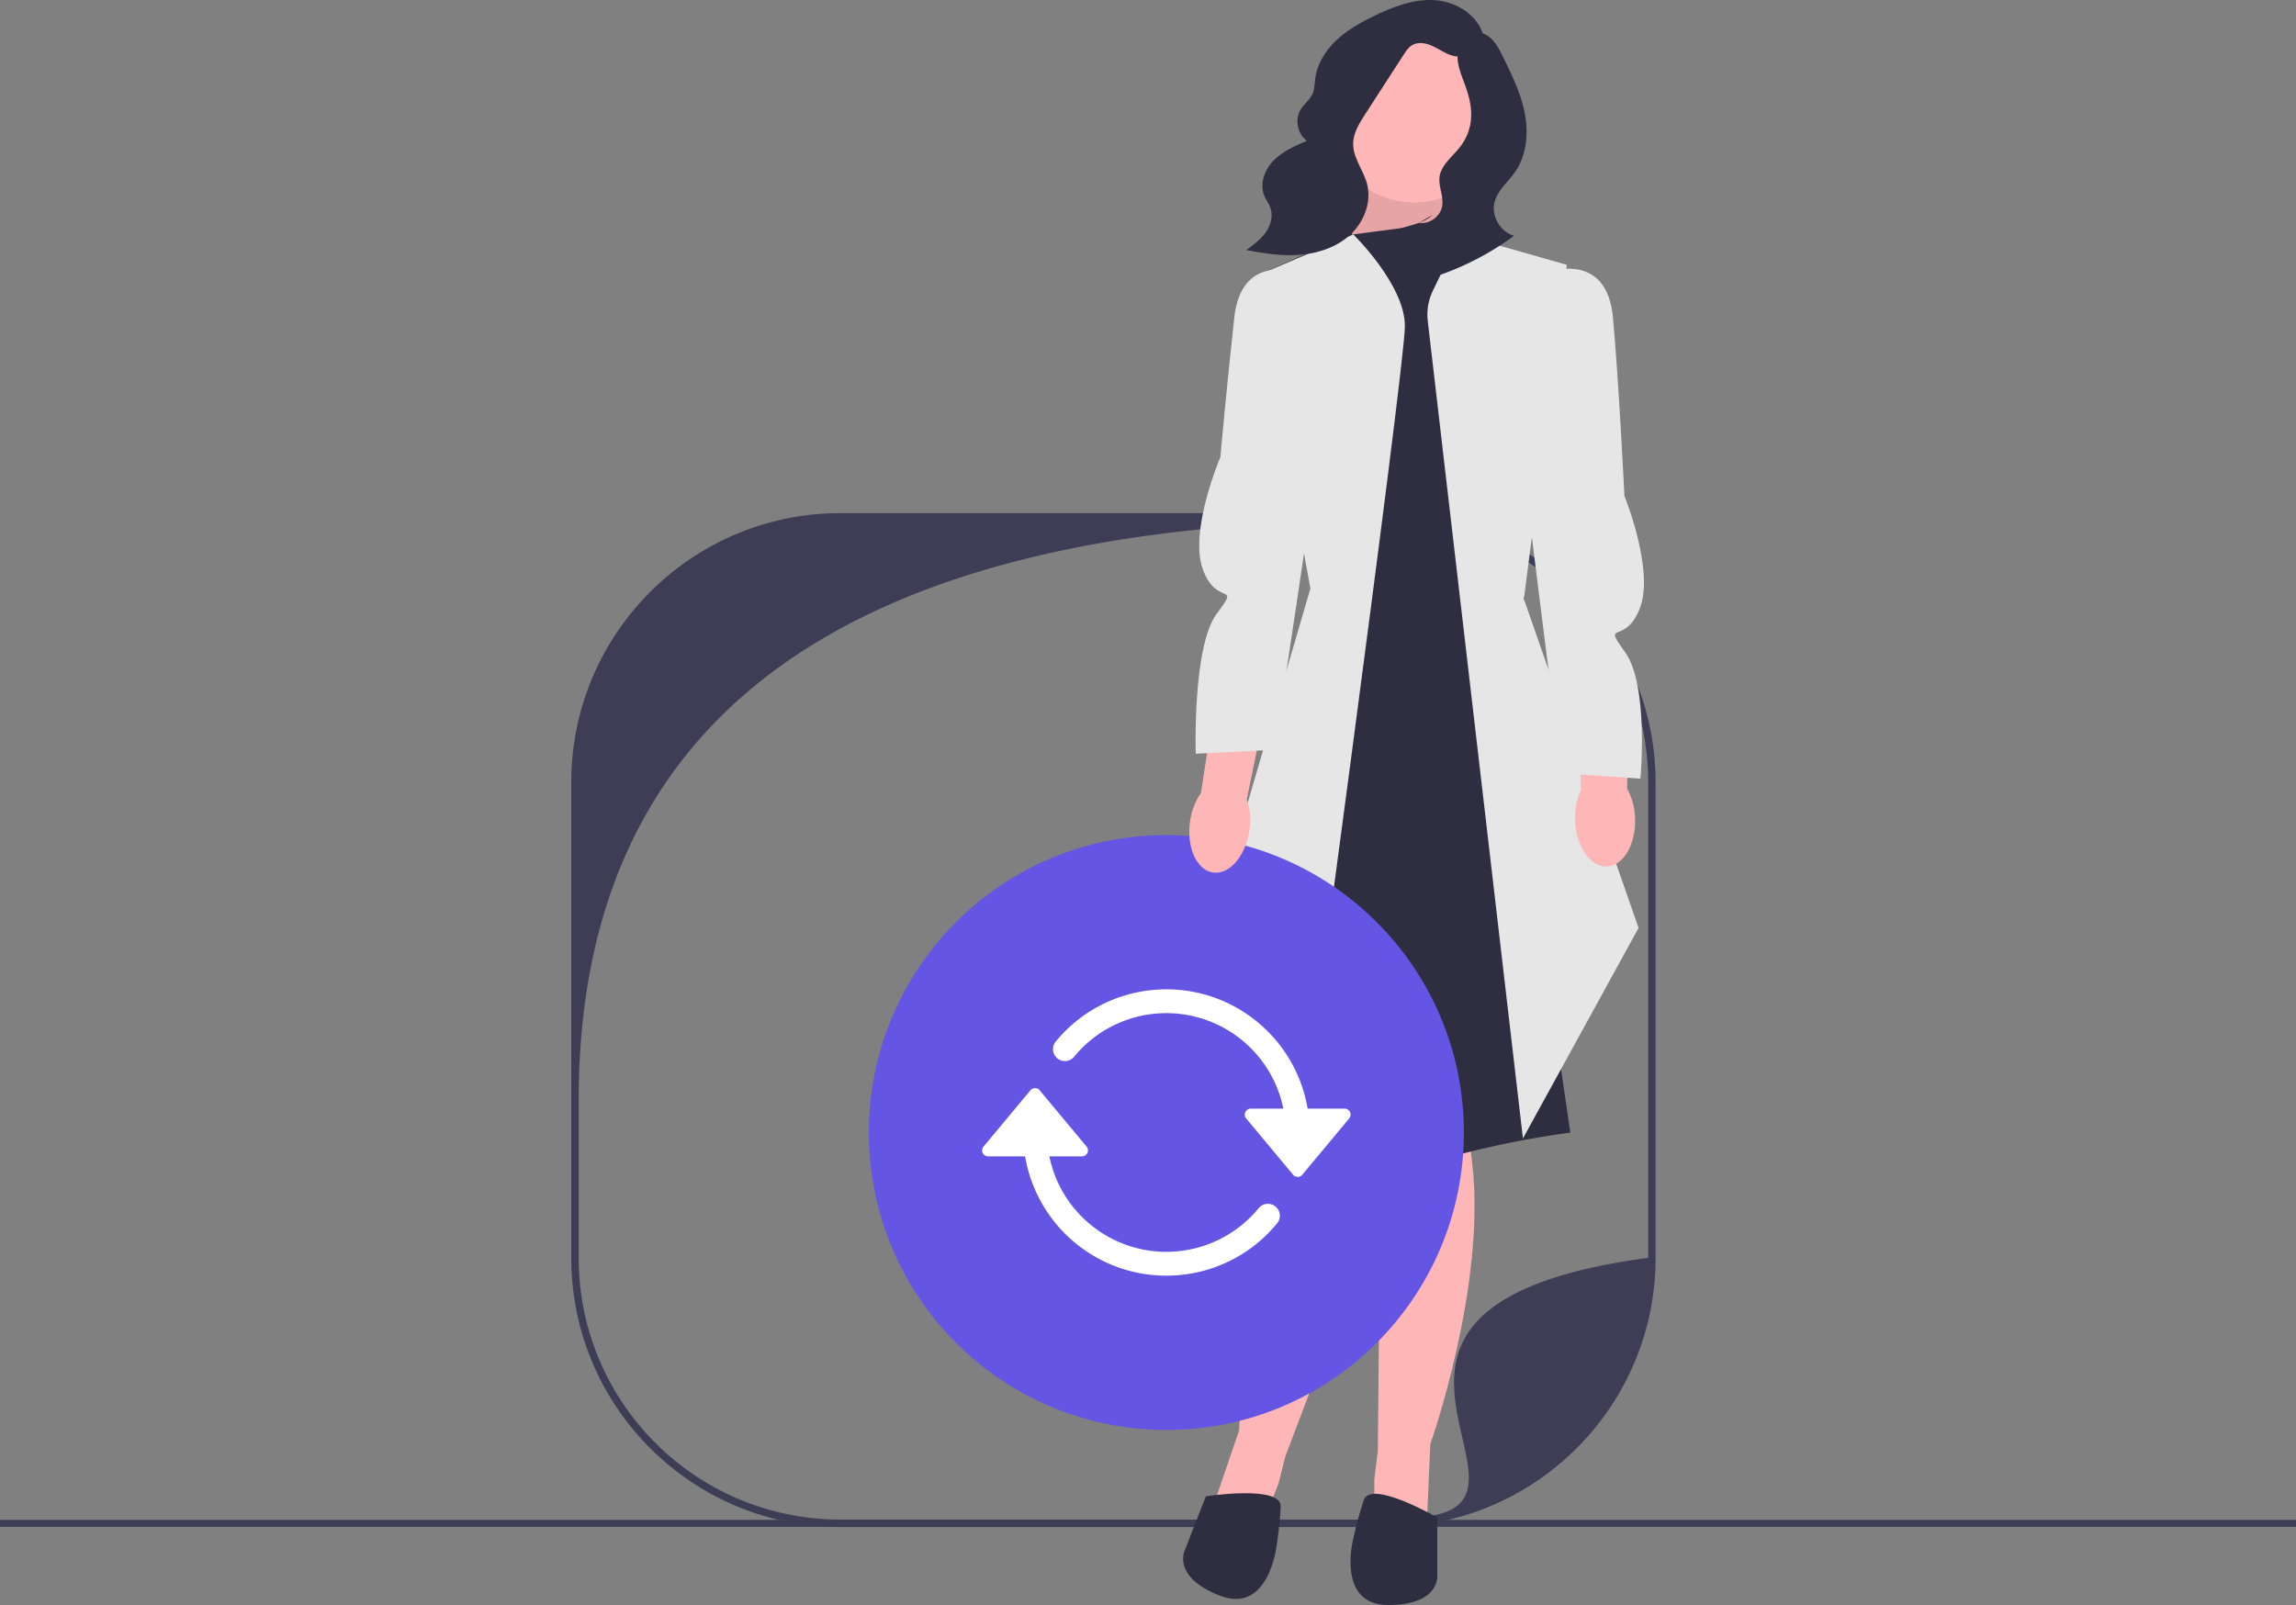 <svg xmlns="http://www.w3.org/2000/svg" width="656" height="458.686" class="injected-svg ClassicGrid__ImageFile-sc-td9pmq-4 fNAcXv grid_media"><rect width="100%" height="100%" fill="#808080" stroke="none"/><path fill="#3f3d56" d="M0 434.343h656v2H0z"/><path fill="#3f3d56" d="M471.97 210.814c-6.072-36.417-37.728-64.17-75.863-64.17H240.149c-38.12 0-69.768 27.73-75.864 64.126a77 77 0 0 0-1.066 12.805v135.886c0 4.363.363 8.636 1.066 12.799 4.851 28.996 25.93 52.496 53.586 60.843a76.8 76.8 0 0 0 22.278 3.282h155.958a76.8 76.8 0 0 0 22.278-3.282c27.663-8.354 48.75-31.87 53.586-60.888a77 77 0 0 0 1.059-12.754V223.575c0-4.347-.363-8.613-1.06-12.761m-62.665 222.29a75.3 75.3 0 0 1-13.198 1.162H240.149c-4.503 0-8.91-.4-13.198-1.162-35.018-6.23-61.607-36.833-61.607-73.643v-45.105c0-127.45 103.313-165.586 230.763-165.586 41.313 0 74.805 33.492 74.805 74.805v135.886c-100.29 13.42-26.59 67.414-61.607 73.642"/><path fill="#545454" d="m349.162 249.186 6 39 88-12-8.5-45.566z"/><path fill="#2f2e41" d="M381.842 30.342h36.385v37.661h-36.385z"/><path fill="#ffb6b6" d="m385.162 70.186 9-27h17.542l.923 27z"/><path d="m385.162 70.186 9-27h17.542l.923 27z" opacity=".1"/><path fill="#ffb6b6" d="m394.662 310.686-1 104-1 8v11.485l15 1.515 1-23s16-45 12-80-2-25-2-25z"/><path fill="#ffb6b6" d="m404.184 318.854-36.901 97.238-1.979 7.816-4.178 10.697-14.523-4.045 7.435-21.788s1.466-47.737 17.924-78.884 10.958-22.56 10.958-22.56z"/><path fill="#2f2e41" d="m385.162 67.186-27 12 17.24 89.013-2.724 127.755-18 38s-3.016 21.732 27.984 7.732 66-18 66-18l-8.5-58.5-7.5-153.5 1-34-22-14z"/><path fill="#e6e6e6" d="m370.124 335.343-29.962-50.157 34.24-116.987-16.24-89.013 28.49-12.196s14.75 14.362 14.75 26.209-31.278 242.144-31.278 242.144M435.124 325.343 407.927 91.715c-.343-2.95.16-5.937 1.452-8.611l7.783-16.114 30.5 8.696-12.26 95.513 32.76 93.987z"/><path fill="#2f2e41" d="M410.662 433.686s-19-11-21-5-3 11-3 11-5 19 10 19 14-8.641 14-8.641zM344.536 427.606s21.7-3.335 21.38 2.982c-.32 6.316-1.207 11.338-1.207 11.338s-2.255 19.517-16.227 14.06-9.897-13.143-9.897-13.143z"/><circle cx="404.103" cy="33.021" r="24.86" fill="#ffb6b6"/><path fill="#2f2e41" d="M423.965 10.868C422.808 4.738 416.515.593 410.3.073S397.995 1.9 392.397 4.652c-3.794 1.865-7.53 3.968-10.604 6.872s-5.46 6.697-6.012 10.889c-.195 1.483-.17 3.033-.777 4.4-.758 1.708-2.386 2.868-3.369 4.458-1.762 2.85-.953 6.998 1.752 8.977-3.4 1.45-6.894 2.96-9.486 5.596s-4.088 6.703-2.666 10.114c.503 1.207 1.335 2.264 1.765 3.499.816 2.345.04 5.009-1.41 7.026s-3.493 3.512-5.501 4.972c5.162 1.012 10.43 1.8 15.67 1.328s10.497-2.308 14.29-5.952c3.794-3.643 5.881-9.264 4.52-14.345-1.042-3.892-3.959-7.303-3.957-11.333.002-3.097 1.743-5.891 3.425-8.492l11.019-17.042c.66-1.022 1.357-2.08 2.401-2.705 1.776-1.063 4.08-.595 5.952.287 1.873.883 3.584 2.149 5.58 2.696 4.074 1.117 8.801-1.448 10.086-5.473"/><path fill="#2f2e41" d="M409.28 61.425c-2.072 2.006-5.057 2.652-7.824 3.465s-5.71 2.092-6.955 4.693c-1.221 2.55-.335 5.788 1.687 7.765s4.958 2.81 7.785 2.77c2.828-.039 5.583-.867 8.242-1.83a80.2 80.2 0 0 0 20.373-10.918c-4.027-1.115-6.661-5.817-5.508-9.833.937-3.266 3.805-5.545 5.756-8.328 3.36-4.791 3.92-11.107 2.807-16.852s-3.732-11.071-6.324-16.318c-.82-1.658-1.658-3.345-2.936-4.682s-3.088-2.296-4.928-2.104c-3.053.318-5.003 3.67-5.024 6.74s1.326 5.954 2.348 8.85c1.052 2.982 1.783 6.143 1.501 9.294a14.9 14.9 0 0 1-2.748 7.36c-1.198 1.66-2.725 3.052-4.027 4.63-1.008 1.221-1.9 2.604-2.165 4.164-.482 2.84 1.183 5.712.727 8.555-.483 3.006-3.645 5.307-6.654 4.841"/><circle cx="333.249" cy="323.645" r="85" fill="#6455e5"/><g fill="#fff"><path d="M384.178 316.823h-10.566a40.94 40.94 0 0 0-14.293-24.717c-17.434-14.4-43.24-11.94-57.64 5.494a3.41 3.41 0 1 0 5.26 4.339c6.254-7.58 15.723-12.402 26.31-12.402 16.208.002 30.178 11.406 33.425 27.286h-9.318a1.705 1.705 0 0 0-1.31 2.797l13.411 16.099q.1.118.218.217a1.705 1.705 0 0 0 2.402-.217l13.411-16.1a1.706 1.706 0 0 0-1.31-2.796M364.343 344.734a3.41 3.41 0 0 0-4.784.617 34.12 34.12 0 0 1-19.464 11.699c-18.462 3.78-36.492-8.122-40.272-26.584h9.318a1.706 1.706 0 0 0 1.31-2.797L297.04 311.57a1.705 1.705 0 0 0-2.62 0l-13.411 16.1a1.706 1.706 0 0 0 1.31 2.796h10.566a40.94 40.94 0 0 0 14.293 24.717c17.434 14.4 43.24 11.94 57.64-5.494q.075-.083.142-.171a3.41 3.41 0 0 0-.617-4.784"/></g><path fill="#ffb6b6" d="M356.981 237.194c-1.029 7.366-5.664 12.806-10.352 12.15s-7.652-7.159-6.621-14.527a18.6 18.6 0 0 1 3.127-8.217l4.755-31.155 14.573 2.543-6.235 30.444a18.6 18.6 0 0 1 .754 8.762"/><path fill="#e6e6e6" d="M369.662 77.686s-15-5-17 13-4 40-4 40-9 21-5 32 11 3.331 4 12.666-6.025 40.047-6.025 40.047l22.525-1.134s12.5-82.579 12.5-84.579-7-52-7-52"/><path fill="#ffb6b6" d="M467.161 233.85c.28 7.433-3.33 13.601-8.06 13.778s-8.79-5.705-9.067-13.14c-.152-2.969.41-5.93 1.637-8.638l-.784-31.507 14.793-.052-.798 31.065a18.6 18.6 0 0 1 2.28 8.494"/><path fill="#e6e6e6" d="M444.07 77.349s15.087-4.731 16.765 13.301 3.284 51.065 3.284 51.065 8.624 21.158 4.428 32.085-11.058 3.133-4.226 12.592 4.38 36.13 4.38 36.13l-22.5-1.535s-10.095-78.772-10.06-80.772 7.929-62.866 7.929-62.866"/></svg>